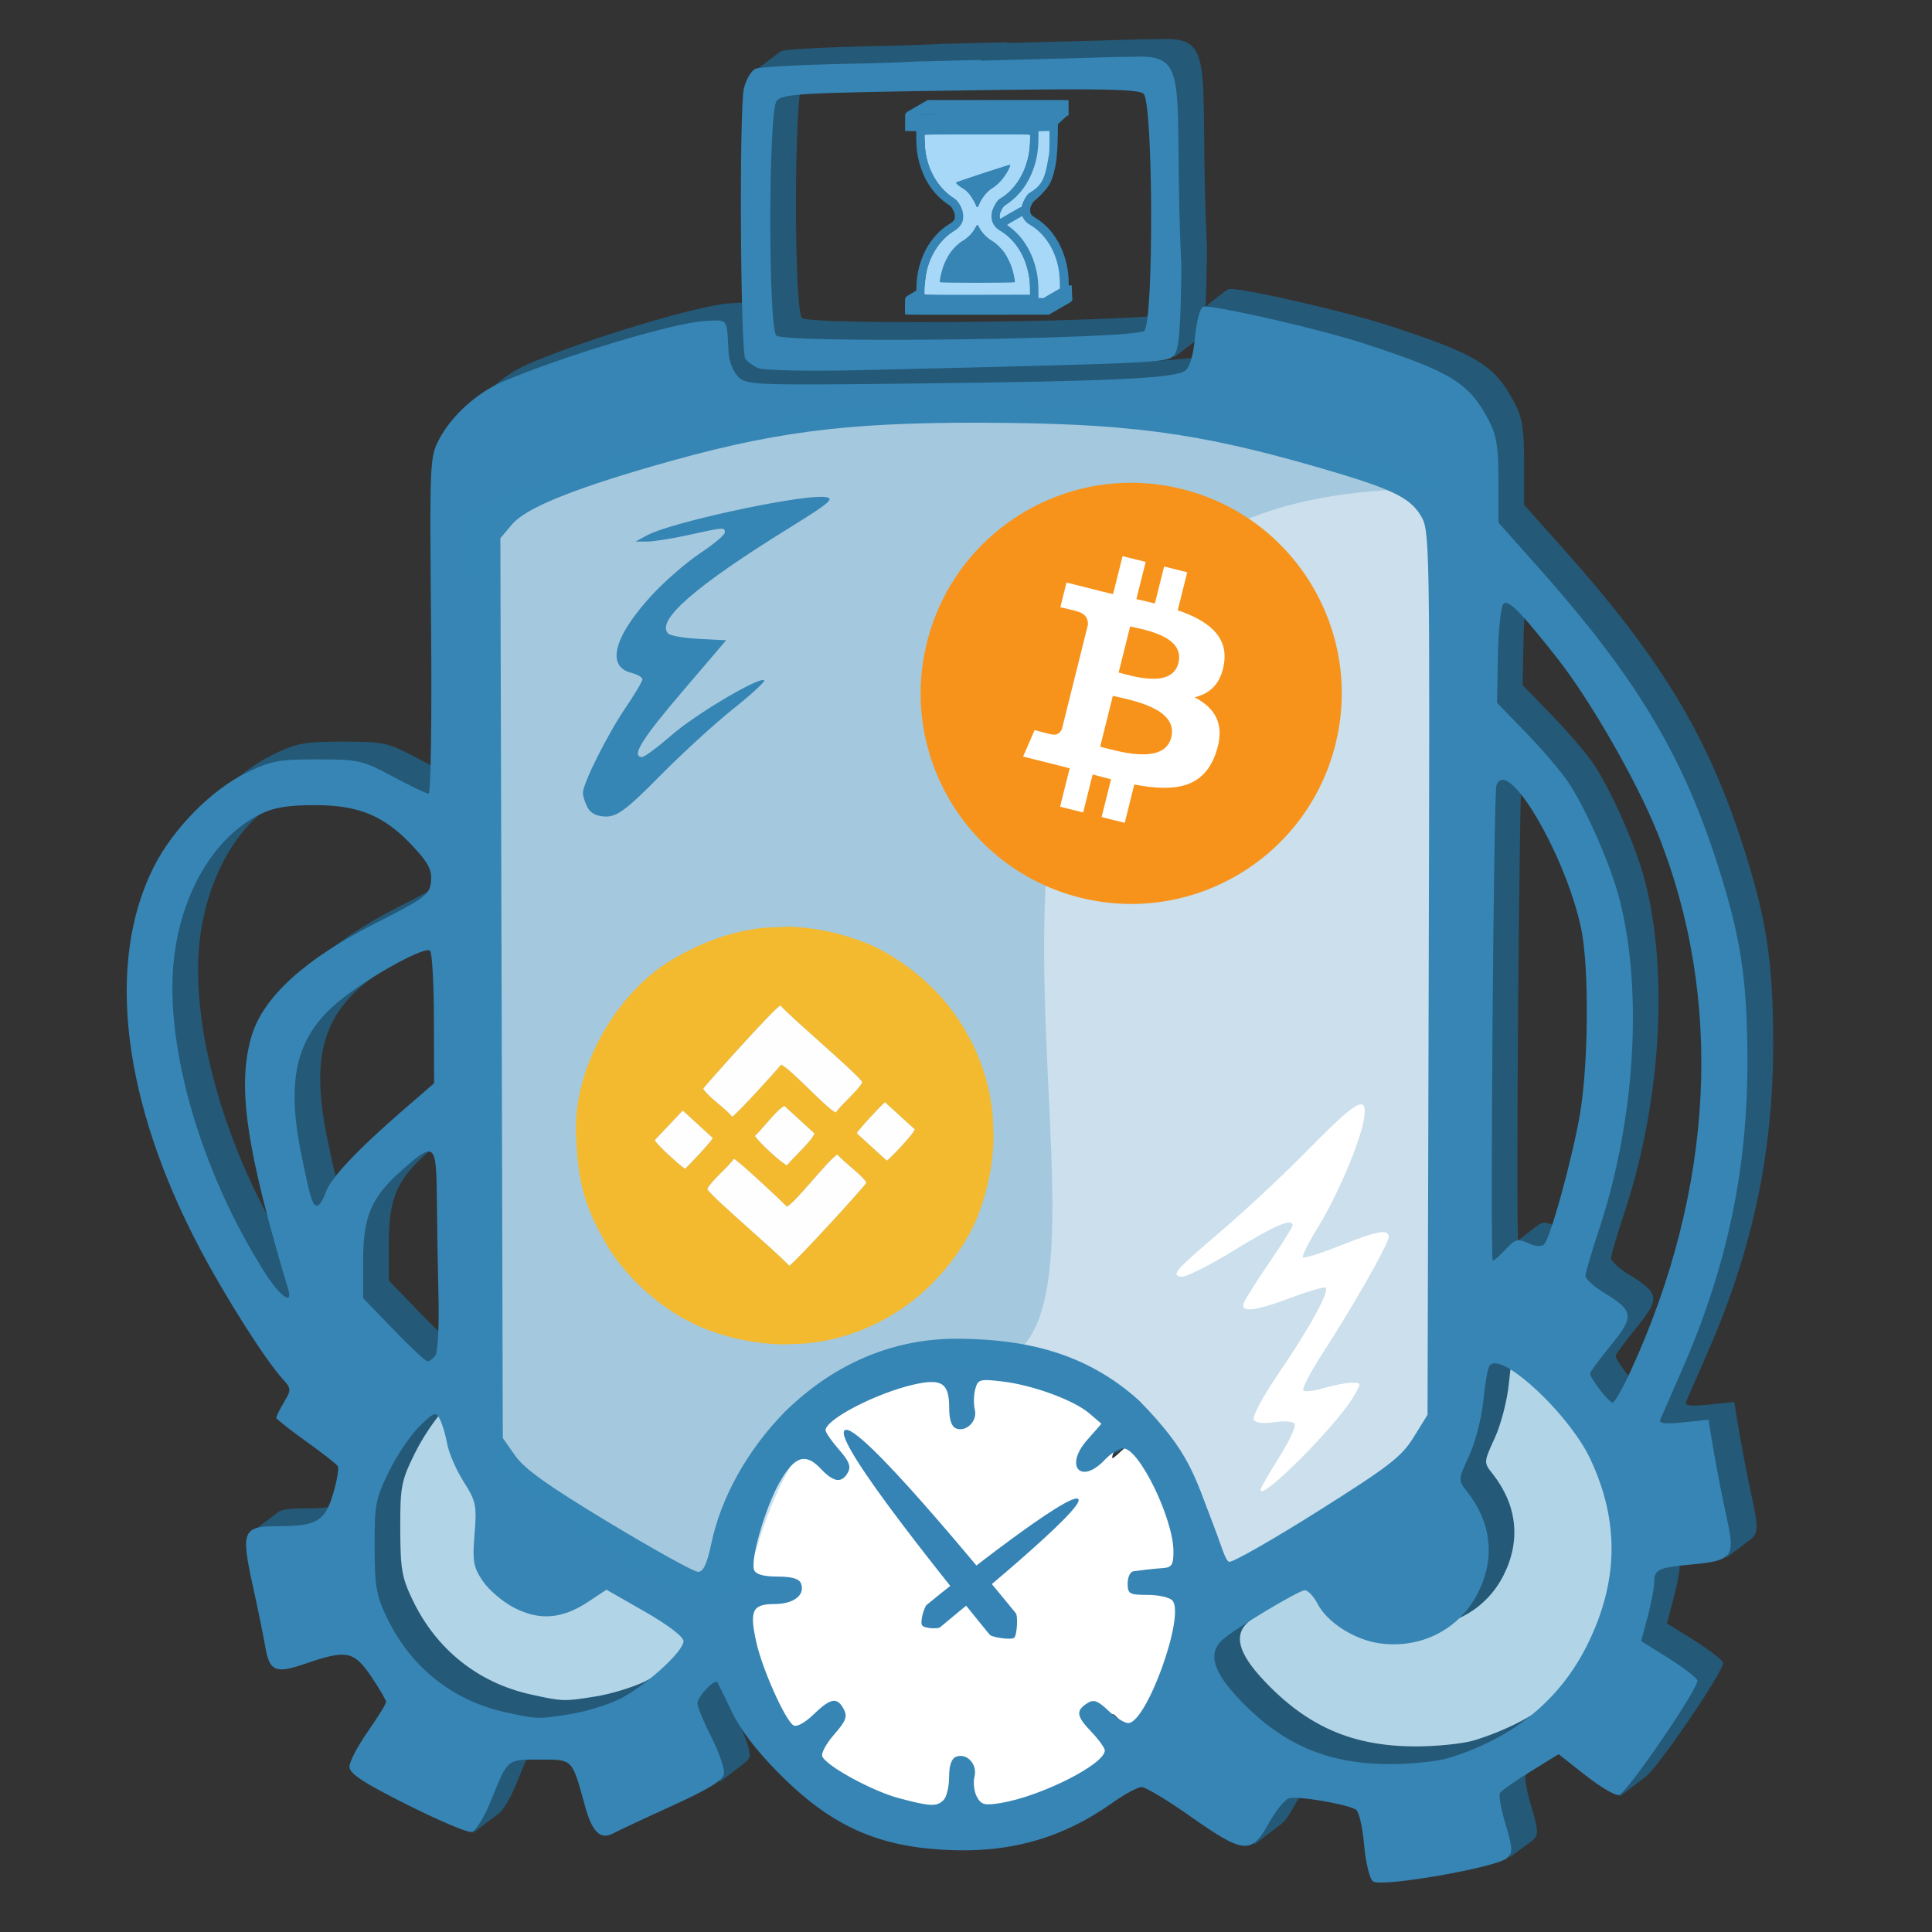 <?xml version="1.0" encoding="UTF-8" standalone="no"?>
<svg
   xmlns:dc="http://purl.org/dc/elements/1.1/"
   xmlns:cc="http://creativecommons.org/ns#"
   xmlns:rdf="http://www.w3.org/1999/02/22-rdf-syntax-ns#"
   xmlns:svg="http://www.w3.org/2000/svg"
   xmlns="http://www.w3.org/2000/svg"
   xmlns:sodipodi="http://sodipodi.sourceforge.net/DTD/sodipodi-0.dtd"
   xmlns:inkscape="http://www.inkscape.org/namespaces/inkscape"
   width="64mm"
   height="64mm"
   viewBox="0 0 64 64"
   version="1.1"
   id="svg923"
   sodipodi:docname="BNB-BTCB.svg"
   inkscape:version="1.0.1 (3bc2e813f5, 2020-09-07)"
   inkscape:export-filename="bnb_busd.png"
   inkscape:export-xdpi="136.95"
   inkscape:export-ydpi="136.95">
  <rect x="0" y="0" width="64" height="64" fill="#333333" stroke="none"/>
  <defs
     id="defs917" />
  <sodipodi:namedview
     id="base"
     pagecolor="#ffffff"
     bordercolor="#666666"
     borderopacity="1.0"
     inkscape:pageopacity="0.0"
     inkscape:pageshadow="2"
     inkscape:zoom="2.8"
     inkscape:cx="104.8781"
     inkscape:cy="143.41044"
     inkscape:document-units="mm"
     inkscape:current-layer="layer1"
     inkscape:document-rotation="0"
     showgrid="false"
     inkscape:window-width="1920"
     inkscape:window-height="1016"
     inkscape:window-x="0"
     inkscape:window-y="27"
     inkscape:window-maximized="1"
     borderlayer="true"
     inkscape:pagecheckerboard="true"
     inkscape:snap-global="false"
     showguides="true"
     inkscape:guide-bbox="true">
    <sodipodi:guide
       position="12.896,33.398"
       orientation="0,-1"
       id="guide984" />
    <sodipodi:guide
       position="17.974,19.5"
       orientation="0,-1"
       id="guide986" />
    <sodipodi:guide
       position="23.72,28.32"
       orientation="1,0"
       id="guide988" />
    <sodipodi:guide
       position="32.807,32.93"
       orientation="1,0"
       id="guide990" />
  </sodipodi:namedview>
  <g
     inkscape:label="Capa 1"
     inkscape:groupmode="layer"
     id="layer1">
    <path
       id="path7541-5"
       style="fill:#b1d4e6;fill-opacity:1;stroke:#b1d4e6;stroke-width:0.481;stroke-linecap:round;stroke-linejoin:round;stroke-miterlimit:4;stroke-dasharray:none;stroke-opacity:1"
       d="m 49.548,45.161 c -0.027,-0.001 -0.048,0.004 -0.061,0.018 -0.035,0.035 -0.154,0.599 -0.266,1.254 -0.111,0.655 -0.314,1.441 -0.449,1.748 -0.315,0.713 -0.312,0.762 0.089,1.394 0.825,1.301 0.71,2.739 -0.309,3.87 -1.284,1.425 -3.463,1.364 -4.752,-0.132 l -0.521,-0.605 -0.51,0.259 c -1.168,0.593 -2.293,1.4 -2.368,1.697 -0.269,1.073 2.236,3.157 4.258,3.543 1.143,0.218 2.771,0.117 3.785,-0.236 2.298,-0.799 3.965,-2.567 4.65,-4.932 0.664,-2.292 0.059,-4.557 -1.726,-6.469 -0.68,-0.728 -1.554,-1.395 -1.818,-1.408 z m -35.108,1.786 c -0.093,-0.008 -0.227,0.123 -0.542,0.473 -0.285,0.317 -0.695,0.93 -0.913,1.363 -0.394,0.785 -0.395,0.792 -0.395,2.4 0,1.603 0.002,1.617 0.394,2.415 0.701,1.427 2.049,2.532 3.653,2.994 0.775,0.223 2.432,0.138 3.313,-0.171 0.77,-0.27 2.039,-1.168 2.461,-1.741 l 0.276,-0.376 -0.274,-0.222 c -0.151,-0.122 -0.715,-0.482 -1.253,-0.8 l -0.979,-0.578 -0.345,0.206 c -1.173,0.701 -1.801,0.797 -2.657,0.408 -0.619,-0.281 -1.272,-0.944 -1.406,-1.428 -0.059,-0.213 -0.081,-0.746 -0.05,-1.185 0.054,-0.756 0.033,-0.846 -0.408,-1.722 -0.256,-0.508 -0.5,-1.112 -0.543,-1.341 -0.043,-0.229 -0.141,-0.503 -0.218,-0.608 -0.039,-0.053 -0.072,-0.085 -0.115,-0.088 z"
       sodipodi:nodetypes="scsssscccssssssssssssssccccccsssssss" />
    <path
       id="path7696-9"
       style="fill:#245978;fill-opacity:1;stroke:none;stroke-width:0.054px;stroke-linecap:butt;stroke-linejoin:miter;stroke-opacity:1"
       d="m 38.576,1.291 c -0.056,9.03e-4 -0.115,0.003 -0.176,0.006 -0.506,-0.005 -1.169,0.026 -2.035,0.048 l -3.012,0.079 -10e-4,-0.023 -2.18,0.053 c -0.553,0.029 -1.326,0.056 -2.171,0.073 -1.568,0.031 -2.97,0.104 -3.115,0.163 -0.012,0.005 -0.025,0.012 -0.037,0.02 l -6.16e-4,-3.284e-4 -0.009,0.007 c -0.007,0.005 -0.013,0.01 -0.02,0.015 L 25.021,2.337 c 0,0 0.329,0.092 0.337,0.099 0.003,0.002 0.057,-0.012 0.123,-0.031 -0.143,0.947 -0.102,8.629 0.057,8.886 0.061,0.099 0.259,0.243 0.438,0.318 0.179,0.075 1.656,0.105 3.282,0.067 6.121,-0.144 8.58,-0.205 9.624,-0.283 l 0.003,0.448 0.785,-0.594 c 0.011,-0.007 0.021,-0.015 0.03,-0.023 l 0.05,-0.038 -0.005,-0.009 c 0.086,-0.107 0.14,-0.328 0.176,-0.814 l 0.144,0.275 c 0,0 0.186,-0.031 0.372,-0.063 -1.27e-4,0.001 -2.05e-4,0.003 -4.1e-4,0.004 -0.056,0.614 -0.169,0.996 -0.333,1.115 -0.342,0.25 -2.387,0.347 -8.925,0.422 -5.345,0.062 -5.599,0.051 -5.876,-0.226 -0.159,-0.159 -0.301,-0.512 -0.316,-0.783 -0.063,-1.189 0.002,-1.103 -0.803,-1.06 -1.003,0.053 -4.742,1.178 -6.684,2.01 -0.84,0.36 -1.679,1.116 -2.087,1.879 -0.327,0.612 -0.332,0.701 -0.282,6.194 0.028,3.071 -0.008,5.573 -0.081,5.573 -0.072,0 -0.607,-0.256 -1.188,-0.567 -1.007,-0.54 -1.124,-0.567 -2.497,-0.568 -1.287,-0.002 -1.537,0.046 -2.35,0.442 -1.164,0.568 -2.436,1.861 -3.072,3.124 -1.6,3.175 -1.037,7.794 1.547,12.675 0.847,1.6 2.144,3.642 2.714,4.272 0.299,0.331 0.301,0.363 0.055,0.781 -0.142,0.24 -0.257,0.471 -0.257,0.514 0,0.042 0.44,0.391 0.978,0.775 0.538,0.384 1.015,0.758 1.059,0.829 0.044,0.072 -0.024,0.483 -0.152,0.914 -0.269,0.907 -0.549,1.074 -1.801,1.074 -0.518,0 -0.824,0.028 -0.972,0.204 l -0.827,0.615 c 0,0 0.444,0.216 0.778,0.36 0.037,0.214 0.088,0.462 0.153,0.759 0.178,0.81 0.365,1.727 0.417,2.036 0.142,0.844 0.333,0.925 1.353,0.574 1.345,-0.463 1.587,-0.414 2.16,0.432 0.271,0.4 0.493,0.779 0.493,0.843 2e-6,0.064 -0.273,0.506 -0.606,0.982 -0.334,0.476 -0.607,0.999 -0.607,1.162 0,0.229 0.439,0.518 1.902,1.254 0.658,0.331 1.284,0.616 1.691,0.775 l -0.429,0.378 0.073,0.379 0.856,-0.644 c 0.147,-0.099 0.393,-0.513 0.594,-1.011 0.568,-1.406 0.519,-1.365 1.621,-1.365 1.104,0 1.061,-0.044 1.496,1.538 0.243,0.885 0.516,1.138 0.963,0.892 0.143,-0.078 1.01,-0.485 1.927,-0.902 0.246,-0.112 0.455,-0.211 0.643,-0.303 l 0.076,0.105 0.724,-0.551 c 0.173,-0.122 0.258,-0.22 0.272,-0.305 0.026,-0.163 -0.162,-0.709 -0.417,-1.214 -0.255,-0.505 -0.464,-1.013 -0.464,-1.127 0,-0.21 0.567,-0.813 0.656,-0.697 0.026,0.034 0.242,0.472 0.479,0.973 0.285,0.6 0.824,1.303 1.582,2.064 1.675,1.682 3.168,2.377 5.396,2.512 2.188,0.132 3.953,-0.357 5.654,-1.567 0.392,-0.279 0.821,-0.507 0.952,-0.507 0.131,0 0.867,0.444 1.635,0.986 0.666,0.469 1.115,0.762 1.447,0.887 l -0.42,0.188 0.223,0.423 0.817,-0.621 4.11e-4,-0.001 c 0.172,-0.11 0.319,-0.327 0.496,-0.647 0.229,-0.417 0.534,-0.796 0.677,-0.843 0.274,-0.09 1.92,0.189 2.223,0.376 0.097,0.06 0.218,0.582 0.268,1.16 0.052,0.598 0.179,1.122 0.295,1.215 0.193,0.156 2.383,-0.179 3.624,-0.488 l 0.046,0.281 0.735,-0.538 c 0.018,-0.011 0.033,-0.022 0.043,-0.032 0.186,-0.181 0.179,-0.332 -0.056,-1.11 -0.15,-0.495 -0.234,-0.963 -0.185,-1.041 0.048,-0.078 0.505,-0.4 1.015,-0.714 l 0.926,-0.571 0.906,0.712 c 0.283,0.222 0.563,0.408 0.773,0.522 l -0.536,0.657 0.034,0.092 0.85,-0.646 -4.1e-4,-2.05e-4 c 0.369,-0.237 2.648,-3.579 2.57,-3.782 -0.039,-0.1 -0.473,-0.434 -0.965,-0.742 l -0.896,-0.56 0.214,-0.803 c 0.118,-0.442 0.215,-0.952 0.216,-1.135 0.002,-0.441 0.119,-0.496 1.284,-0.604 0.082,-0.008 0.16,-0.016 0.232,-0.024 l 0.032,0.388 0.763,-0.58 c 0.287,-0.174 0.272,-0.494 0.126,-1.166 -0.216,-0.996 -0.404,-1.975 -0.542,-2.82 l -0.095,-0.59 -0.836,0.087 c -0.613,0.063 -0.816,0.038 -0.76,-0.094 0.042,-0.099 0.357,-0.82 0.701,-1.603 1.5,-3.419 2.186,-6.645 2.185,-10.254 -0.002,-2.763 -0.226,-4.193 -1.053,-6.724 -1.158,-3.543 -2.701,-6.078 -5.861,-9.632 L 50.489,16.726 V 15.338 c 0,-1.118 -0.062,-1.506 -0.318,-1.993 C 49.508,12.089 48.942,11.742 46.015,10.788 44.605,10.328 41.382,9.586 40.784,9.572 v 1.031e-4 c -0.04,0 -0.068,0.002 -0.083,0.007 -0.002,6.998e-4 -0.004,0.003 -0.006,0.004 -6e-6,-2.17e-5 -4.1e-4,-0.002 -4.1e-4,-0.002 -0.075,0.02 -0.576,0.426 -0.761,0.577 0.025,-0.436 0.039,-1.043 0.05,-1.899 -0.278,-5.935 0.337,-6.996 -1.408,-6.968 z m -2.26,1.083 c 1.702,0 2.293,0.043 2.414,0.144 0.324,0.269 0.344,7.592 0.023,7.858 -0.331,0.274 -11.935,0.422 -12.187,0.155 -0.268,-0.284 -0.262,-7.395 0.007,-7.764 0.18,-0.246 0.684,-0.275 6.06,-0.355 1.159,-0.017 2.109,-0.029 2.883,-0.034 0.29,-0.002 0.556,-0.003 0.8,-0.003 z M 33.276,13.418 h 1.07e-4 c 4.865,0.007 7.221,0.316 11.223,1.474 2.431,0.703 3.038,0.987 3.409,1.593 0.305,0.498 0.308,0.653 0.269,15.149 l -0.039,14.646 -0.46,0.743 c -0.4,0.648 -0.809,0.964 -3.18,2.457 -1.496,0.943 -2.815,1.694 -2.932,1.671 -0.124,-0.025 -0.251,-0.516 -0.487,-1.127 -0.685,-1.774 -0.805,-2.482 -2.492,-4.209 -1.802,-1.634 -3.853,-2.032 -5.958,-2.054 -2.105,-0.022 -4.085,0.76 -5.778,2.417 -1.24,1.265 -2.113,2.825 -2.439,4.362 -0.146,0.692 -0.267,0.947 -0.445,0.943 -0.135,-0.002 -1.458,-0.736 -2.941,-1.63 -2.007,-1.21 -2.802,-1.777 -3.109,-2.214 l -0.413,-0.588 -0.04,-14.904 -0.041,-14.904 0.385,-0.457 c 0.443,-0.526 1.921,-1.138 4.67,-1.933 3.875,-1.12 6.292,-1.443 10.797,-1.436 z m -5.198,2.454 v 0.001 c -0.965,-0.027 -5.025,0.855 -5.788,1.271 l -0.387,0.21 h 0.379 c 0.209,0 0.822,-0.096 1.364,-0.216 1.194,-0.263 1.213,-0.264 1.213,-0.084 0,0.079 -0.373,0.391 -0.829,0.694 -0.456,0.303 -1.184,0.938 -1.616,1.411 -1.237,1.353 -1.489,2.335 -0.654,2.544 0.203,0.051 0.369,0.147 0.369,0.213 0,0.066 -0.248,0.485 -0.551,0.931 -0.605,0.89 -1.421,2.516 -1.421,2.83 0,0.11 0.071,0.332 0.157,0.493 0.102,0.19 0.317,0.293 0.612,0.293 0.372,0 0.698,-0.246 1.777,-1.341 0.727,-0.737 1.818,-1.736 2.425,-2.22 0.607,-0.483 1.072,-0.911 1.033,-0.95 -0.142,-0.142 -2.268,1.117 -3.073,1.819 -0.454,0.396 -0.891,0.72 -0.969,0.72 -0.379,0 -0.02,-0.587 1.32,-2.155 l 1.462,-1.712 -0.894,-0.046 c -0.491,-0.025 -0.951,-0.104 -1.022,-0.174 -0.427,-0.424 0.875,-1.563 3.996,-3.495 1.387,-0.859 1.539,-0.991 1.178,-1.033 -0.024,-0.003 -0.052,-0.005 -0.083,-0.006 z m 22.647,3.513 v 1.08e-4 c 0.2,-0.003 0.651,0.489 1.721,1.848 1.079,1.371 2.615,4.048 3.302,5.754 2.216,5.503 1.903,11.791 -0.891,17.865 -0.259,0.563 -0.524,1.024 -0.59,1.024 -0.12,0 -0.746,-0.81 -0.746,-0.965 0,-0.046 0.308,-0.463 0.686,-0.926 0.789,-0.969 0.767,-1.143 -0.219,-1.745 -0.34,-0.207 -0.618,-0.46 -0.618,-0.561 0,-0.101 0.2,-0.784 0.444,-1.518 1.2,-3.609 1.467,-7.912 0.682,-10.965 -0.287,-1.117 -1.095,-2.964 -1.692,-3.867 -0.22,-0.334 -0.843,-1.063 -1.383,-1.621 l -0.981,-1.014 0.03,-1.563 c 0.017,-0.86 0.099,-1.632 0.182,-1.715 0.019,-0.019 0.044,-0.03 0.072,-0.031 z m -0.112,5.861 c 0.604,-0.03 2.162,2.773 2.615,4.935 0.271,1.292 0.242,4.579 -0.054,6.217 -0.279,1.546 -0.967,4.024 -1.175,4.235 -0.084,0.085 -0.29,0.071 -0.528,-0.038 -0.253,-0.115 -0.368,-0.132 -0.535,6.15e-4 l -8.21e-4,-0.002 -0.647,0.498 c -0.07,-1.159 0.042,-15.371 0.13,-15.65 0.041,-0.13 0.108,-0.192 0.195,-0.196 z m -39.315,0.84 c 1.465,0 2.308,0.362 3.264,1.398 0.485,0.526 0.601,0.759 0.564,1.132 -0.044,0.436 -0.18,0.537 -1.867,1.395 -2.316,1.177 -3.695,2.437 -4.077,3.725 -0.486,1.637 -0.185,3.718 1.213,8.387 0.162,0.539 -0.264,0.242 -0.757,-0.53 -2.2,-3.443 -3.419,-7.793 -2.992,-10.673 0.313,-2.111 1.375,-3.814 2.828,-4.534 0.448,-0.222 0.913,-0.299 1.825,-0.299 z m 3.752,4.806 c 0.022,0.002 0.038,0.008 0.048,0.018 0.065,0.065 0.121,1.078 0.125,2.253 l 0.006,2.136 -0.986,0.853 c -1.556,1.347 -2.437,2.282 -2.605,2.761 -0.085,0.244 -0.212,0.442 -0.281,0.442 -0.155,0 -0.222,-0.216 -0.52,-1.668 -0.531,-2.587 -0.163,-4.006 1.346,-5.19 0.97,-0.761 2.542,-1.632 2.866,-1.606 z m -8.2e-4,6.669 c 0.011,1.02e-4 0.021,0 0.031,0.003 0.207,0.042 0.23,0.505 0.239,1.526 0.007,0.855 0.032,2.339 0.055,3.298 0.023,0.983 -0.023,1.827 -0.107,1.934 -0.082,0.104 -0.199,0.19 -0.258,0.19 -0.059,0 -0.562,-0.471 -1.118,-1.047 l -1.011,-1.047 v -1.234 c 0,-1.49 0.268,-2.111 1.304,-3.023 0.435,-0.383 0.701,-0.602 0.866,-0.6 z m 35.313,7.013 c 0.011,-6e-5 0.023,-3.7e-5 0.035,0.002 0.677,0.059 2.516,1.85 3.137,3.177 0.963,2.058 0.932,4.051 -0.097,6.133 -0.911,1.843 -2.449,3.102 -4.603,3.765 -0.368,0.113 -1.255,0.204 -1.972,0.201 -2.06,-0.008 -3.552,-0.657 -4.982,-2.17 -0.861,-0.91 -1.025,-1.517 -0.528,-1.954 0.438,-0.385 2.517,-1.634 2.721,-1.634 0.104,0 0.296,0.205 0.426,0.456 0.317,0.614 1.225,1.189 2.057,1.303 1.37,0.188 2.649,-0.47 3.253,-1.674 0.577,-1.149 0.449,-2.323 -0.367,-3.36 -0.295,-0.375 -0.295,-0.378 0.076,-1.189 0.205,-0.448 0.414,-1.257 0.465,-1.8 0.051,-0.543 0.142,-1.068 0.203,-1.166 0.037,-0.06 0.098,-0.088 0.177,-0.089 z m -16.871,0.556 v 1.09e-4 c 0.034,0 0.072,-8.2e-5 0.114,0.002 0.113,0.006 0.259,0.022 0.448,0.045 1.011,0.119 2.375,0.62 2.89,1.064 l 0.392,0.337 -0.477,0.543 c -0.762,0.868 -0.201,1.49 0.588,0.651 0.196,-0.209 0.472,-0.379 0.613,-0.379 0.527,0 1.662,2.334 1.662,3.417 0,0.437 -0.058,0.529 -0.342,0.548 -0.188,0.012 -0.443,0.038 -0.568,0.054 -0.125,0.017 -0.313,0.04 -0.417,0.053 -0.104,0.012 -0.19,0.193 -0.19,0.402 0,0.347 0.057,0.38 0.664,0.38 0.365,0 0.735,0.085 0.822,0.19 0.421,0.508 -0.862,4.056 -1.467,4.056 -0.126,0 -0.423,-0.186 -0.66,-0.413 -0.337,-0.323 -0.486,-0.378 -0.682,-0.255 -0.402,0.253 -0.381,0.433 0.106,0.943 0.252,0.264 0.459,0.549 0.459,0.632 0,0.454 -2.1,1.516 -3.439,1.739 -0.544,0.091 -0.656,0.062 -0.8,-0.206 -0.092,-0.171 -0.127,-0.471 -0.078,-0.666 0.103,-0.411 -0.254,-0.795 -0.611,-0.658 -0.15,0.057 -0.23,0.29 -0.23,0.668 0,0.32 -0.081,0.663 -0.181,0.764 -0.227,0.227 -0.441,0.218 -1.486,-0.061 -0.886,-0.237 -2.41,-1.07 -2.535,-1.386 -0.041,-0.104 0.138,-0.432 0.398,-0.728 0.387,-0.44 0.443,-0.593 0.314,-0.835 -0.219,-0.41 -0.434,-0.372 -1,0.176 -0.285,0.277 -0.561,0.426 -0.666,0.361 -0.275,-0.17 -1.029,-1.856 -1.228,-2.745 -0.237,-1.057 -0.135,-1.273 0.6,-1.273 0.636,0 1.025,-0.301 0.879,-0.68 -0.061,-0.158 -0.302,-0.23 -0.779,-0.23 -0.459,0 -0.72,-0.073 -0.775,-0.216 -0.131,-0.34 0.366,-2.058 0.836,-2.893 0.498,-0.883 0.863,-1.006 1.374,-0.462 0.423,0.45 0.692,0.488 0.895,0.125 0.112,-0.199 0.042,-0.379 -0.296,-0.764 -0.243,-0.277 -0.442,-0.564 -0.442,-0.639 0,-0.362 1.701,-1.24 2.939,-1.517 0.915,-0.205 1.156,-0.043 1.156,0.777 0,0.389 0.078,0.622 0.229,0.68 0.338,0.13 0.714,-0.248 0.62,-0.622 -0.044,-0.176 -0.038,-0.479 0.013,-0.674 0.057,-0.218 0.101,-0.3 0.338,-0.306 z m -18.229,1.131 c 0.006,2e-5 0.012,6.9e-5 0.017,0.002 0.054,0.01 0.093,0.068 0.143,0.166 0.08,0.155 0.19,0.526 0.243,0.824 0.054,0.298 0.298,0.857 0.542,1.243 0.411,0.648 0.439,0.781 0.362,1.734 -0.073,0.911 -0.041,1.092 0.275,1.561 0.197,0.292 0.665,0.689 1.039,0.882 0.841,0.433 1.588,0.372 2.448,-0.197 l 0.608,-0.402 1.276,0.73 c 0.77,0.441 1.276,0.828 1.276,0.976 4.11e-4,0.347 -1.309,1.526 -2.143,1.928 -0.387,0.187 -1.104,0.405 -1.593,0.485 -1.064,0.174 -1.116,0.173 -2.178,-0.063 -1.731,-0.385 -3.109,-1.48 -3.892,-3.093 -0.373,-0.768 -0.422,-1.039 -0.426,-2.385 -0.004,-1.407 0.031,-1.592 0.479,-2.503 0.266,-0.541 0.721,-1.212 1.01,-1.492 0.285,-0.276 0.42,-0.395 0.51,-0.395 z m 11.668,2.979 c -0.014,1.64e-4 -0.026,0.002 -0.037,0.005 -0.055,0.015 -0.055,0.067 -0.029,0.146 0.053,0.158 2.879,1.831 5.106,3.023 0.45,0.241 0.912,0.438 1.027,0.438 0.19,0 2.771,-2.251 3.436,-2.997 0.587,-0.658 -0.082,-0.439 -1.81,0.594 -0.991,0.593 -1.973,1.079 -2.182,1.083 -0.209,0.003 -1.49,-0.517 -2.847,-1.157 -1.767,-0.832 -2.451,-1.137 -2.664,-1.135 z" />
    <path
       style="fill:#cbdfec;fill-opacity:1;stroke:none;stroke-width:0.057px;stroke-linecap:butt;stroke-linejoin:miter;stroke-opacity:1"
       d="m 15.696,16.929 c 0,0 8.201,-3.649 16.506,-3.548 8.306,0.101 16.215,2.853 16.215,2.853 0,0 0.712,29.99 0.422,30.739 -0.291,0.748 -5.869,5.177 -6.714,5.397 -0.845,0.22 -1.453,-0.138 -1.842,-0.842 -0.39,-0.704 -0.866,-6.081 -7.671,-6.339 -6.805,-0.258 -7.367,6.424 -7.895,6.994 -0.528,0.57 -1.021,0.968 -2.47,0.338 C 20.8,51.891 16.504,48.898 16.347,47.984 16.19,47.069 15.696,16.929 15.696,16.929 Z"
       id="path7548-3-6"
       sodipodi:nodetypes="cscsssssssc" />
    <path
       style="fill:#ffffff;fill-opacity:1;stroke:none;stroke-width:1.07;stroke-linecap:round;stroke-linejoin:round;stroke-miterlimit:4;stroke-dasharray:none;stroke-opacity:1"
       d="m 30.291,60.28 c -0.934,-0.23 -2.977,-1.339 -2.977,-1.617 0,-0.071 -0.432,-1.023 -0.192,-1.36 0.332,-0.467 0.653,-0.202 0.576,-0.412 -0.151,-0.41 -0.109,0.034 -0.646,0.452 -0.26,0.202 -0.627,0.11 -0.707,0.157 -0.337,0.195 -1.442,-2.379 -1.477,-3.44 -0.023,-0.68 -0.031,-0.976 0.269,-1.008 0.713,-0.075 1.277,-0.04 1.357,-0.289 0.122,-0.383 -0.358,-0.374 -0.923,-0.374 -0.624,0 -0.79,-0.439 -0.79,-0.76 0,-0.136 0.171,-0.781 0.38,-1.433 0.394,-1.229 0.997,-2.238 1.339,-2.238 0.425,-0.296 1.301,0.733 1.425,0.704 -1.381,-1.273 -1.105,-1.412 -0.231,-2.122 3.419,-1.348 5.77,-2.614 9.108,-0.35 l 0.534,0.387 -0.139,0.535 c -0.363,1.397 -0.706,1.522 0.359,0.587 0.546,-0.48 0.775,-0.195 1.371,0.682 0.493,0.726 0.922,1.841 1.017,2.645 0.08,0.679 0.194,0.976 -0.801,1.119 -0.6,0.086 -0.746,-0.183 -0.746,0.249 0,0.399 0.093,0.257 0.436,0.287 0.209,0.018 0.516,0.253 0.752,0.292 l 0.428,0.07 -0.064,0.783 c -0.079,0.956 -0.755,2.756 -1.239,3.298 l -0.354,0.396 -0.758,-0.246 c -0.656,-0.213 -0.634,-0.675 -0.886,-0.423 -0.243,0.243 0.061,0.283 0.533,0.859 0.244,0.298 0.202,0.785 0.202,0.858 0,0.408 -2.634,1.654 -3.737,1.768 -1.88,0.049 -1.618,-0.18 -2.115,-0.116 -0.15,0.15 -0.814,0.181 -1.305,0.06 z"
       id="path7545-3"
       sodipodi:nodetypes="sssssssssssscccccsssssssscsscssssccss" />
    <path
       id="path7443-7"
       style="fill:#3685b5;fill-opacity:1;stroke-width:0.152"
       d="m 37.55,1.882 c -0.506,-0.005 -1.169,0.026 -2.035,0.048 l -3.012,0.079 -0.001,-0.023 -2.18,0.053 c -0.553,0.029 -1.326,0.056 -2.171,0.073 -1.568,0.031 -2.97,0.105 -3.115,0.163 -0.145,0.058 -0.323,0.355 -0.395,0.659 -0.154,0.652 -0.115,8.681 0.047,8.944 0.061,0.099 0.259,0.243 0.438,0.319 0.179,0.074 1.656,0.105 3.282,0.067 9.893,-0.233 10.232,-0.248 10.464,-0.471 0.183,-0.176 0.235,-0.755 0.263,-2.947 C 38.847,2.718 39.512,1.785 37.55,1.882 Z m -2.084,1.077 c 1.702,0 2.293,0.043 2.414,0.144 0.324,0.269 0.344,7.592 0.023,7.858 -0.331,0.274 -11.935,0.422 -12.187,0.155 -0.268,-0.284 -0.262,-7.395 0.007,-7.764 0.18,-0.246 0.684,-0.275 6.06,-0.355 1.159,-0.017 2.109,-0.029 2.883,-0.034 0.29,-0.002 0.556,-0.003 0.8,-0.003 z m 4.468,7.199 c -0.04,0 -0.068,0.002 -0.083,0.007 -0.099,0.038 -0.218,0.489 -0.265,1.002 -0.056,0.614 -0.169,0.996 -0.333,1.115 -0.342,0.25 -2.387,0.347 -8.925,0.422 -5.345,0.062 -5.599,0.051 -5.876,-0.226 -0.159,-0.159 -0.301,-0.512 -0.316,-0.783 -0.063,-1.189 0.002,-1.103 -0.803,-1.06 -1.003,0.053 -4.742,1.178 -6.684,2.01 -0.84,0.36 -1.679,1.116 -2.087,1.879 -0.327,0.612 -0.332,0.701 -0.282,6.194 0.028,3.071 -0.008,5.573 -0.081,5.573 -0.072,0 -0.607,-0.256 -1.188,-0.567 -1.007,-0.54 -1.124,-0.567 -2.497,-0.568 -1.287,-0.002 -1.537,0.046 -2.35,0.442 -1.164,0.568 -2.436,1.861 -3.072,3.124 -1.6,3.175 -1.037,7.794 1.547,12.675 0.847,1.6 2.144,3.642 2.714,4.272 0.299,0.331 0.302,0.363 0.055,0.781 -0.142,0.24 -0.257,0.471 -0.257,0.514 0,0.042 0.44,0.391 0.978,0.775 0.538,0.384 1.014,0.757 1.059,0.829 0.044,0.072 -0.024,0.483 -0.152,0.914 -0.269,0.907 -0.549,1.074 -1.801,1.074 -1.196,0 -1.261,0.146 -0.868,1.939 0.178,0.81 0.365,1.727 0.417,2.036 0.142,0.844 0.333,0.925 1.353,0.574 1.345,-0.463 1.587,-0.414 2.16,0.432 0.271,0.4 0.492,0.779 0.492,0.843 4e-6,0.064 -0.273,0.506 -0.606,0.982 -0.334,0.476 -0.607,0.999 -0.607,1.162 0,0.229 0.439,0.518 1.902,1.254 1.046,0.526 2.011,0.935 2.144,0.909 0.136,-0.027 0.416,-0.479 0.64,-1.033 0.568,-1.406 0.519,-1.365 1.621,-1.365 1.104,0 1.061,-0.044 1.496,1.538 0.243,0.885 0.516,1.138 0.963,0.892 0.143,-0.078 1.01,-0.485 1.927,-0.902 1.204,-0.548 1.681,-0.841 1.715,-1.054 0.026,-0.163 -0.162,-0.709 -0.417,-1.214 -0.255,-0.505 -0.464,-1.013 -0.464,-1.127 0,-0.21 0.568,-0.813 0.656,-0.697 0.026,0.034 0.242,0.472 0.479,0.973 0.285,0.6 0.824,1.303 1.582,2.064 1.675,1.682 3.168,2.377 5.396,2.512 2.188,0.132 3.953,-0.357 5.654,-1.567 0.392,-0.279 0.821,-0.507 0.951,-0.507 0.131,0 0.867,0.444 1.636,0.986 1.738,1.225 2.001,1.249 2.563,0.229 0.229,-0.417 0.534,-0.796 0.677,-0.843 0.274,-0.09 1.921,0.189 2.223,0.376 0.097,0.06 0.218,0.582 0.268,1.16 0.052,0.598 0.179,1.122 0.295,1.215 0.26,0.209 4.129,-0.466 4.448,-0.777 0.186,-0.181 0.179,-0.332 -0.056,-1.11 -0.15,-0.495 -0.234,-0.963 -0.185,-1.041 0.048,-0.078 0.505,-0.4 1.015,-0.714 l 0.926,-0.571 0.906,0.712 c 0.498,0.391 0.993,0.678 1.1,0.637 0.298,-0.115 2.67,-3.588 2.591,-3.794 -0.039,-0.1 -0.473,-0.434 -0.965,-0.742 l -0.896,-0.56 0.214,-0.803 c 0.118,-0.442 0.215,-0.952 0.216,-1.135 0.002,-0.441 0.119,-0.496 1.284,-0.604 1.277,-0.119 1.396,-0.262 1.153,-1.381 -0.216,-0.996 -0.404,-1.975 -0.542,-2.82 l -0.095,-0.59 -0.836,0.087 c -0.613,0.063 -0.816,0.038 -0.76,-0.094 0.042,-0.099 0.357,-0.82 0.701,-1.603 1.5,-3.419 2.186,-6.645 2.184,-10.254 -0.002,-2.763 -0.226,-4.193 -1.053,-6.724 -1.158,-3.543 -2.701,-6.078 -5.861,-9.632 L 49.639,17.312 V 15.923 c 0,-1.118 -0.062,-1.506 -0.318,-1.993 -0.662,-1.256 -1.229,-1.603 -4.155,-2.557 -1.41,-0.46 -4.633,-1.201 -5.231,-1.215 z m -7.507,3.846 h 1.09e-4 c 4.865,0.007 7.221,0.317 11.223,1.474 2.431,0.703 3.037,0.987 3.409,1.593 0.305,0.498 0.308,0.653 0.269,15.149 l -0.039,14.646 -0.46,0.743 c -0.4,0.648 -0.809,0.964 -3.179,2.457 -1.496,0.943 -2.815,1.694 -2.932,1.671 -0.124,-0.025 -0.251,-0.516 -0.487,-1.127 -0.685,-1.774 -0.805,-2.482 -2.492,-4.209 -1.802,-1.634 -3.853,-2.032 -5.958,-2.054 -2.105,-0.022 -4.085,0.761 -5.778,2.417 -1.24,1.265 -2.113,2.825 -2.439,4.362 -0.146,0.692 -0.267,0.947 -0.445,0.943 -0.135,-0.002 -1.458,-0.736 -2.941,-1.63 -2.007,-1.21 -2.802,-1.776 -3.109,-2.214 l -0.413,-0.588 -0.04,-14.904 -0.041,-14.904 0.385,-0.457 c 0.443,-0.526 1.921,-1.138 4.67,-1.933 3.875,-1.12 6.292,-1.443 10.797,-1.436 z m -5.198,2.455 c -0.965,-0.027 -5.025,0.855 -5.788,1.271 l -0.387,0.21 h 0.38 c 0.209,0 0.822,-0.096 1.364,-0.216 1.194,-0.263 1.213,-0.264 1.213,-0.084 0,0.079 -0.373,0.391 -0.829,0.694 -0.456,0.303 -1.184,0.938 -1.616,1.411 -1.237,1.353 -1.489,2.335 -0.653,2.544 0.203,0.051 0.369,0.147 0.369,0.213 0,0.066 -0.248,0.485 -0.551,0.931 -0.605,0.89 -1.421,2.516 -1.421,2.83 0,0.11 0.071,0.332 0.157,0.493 0.102,0.19 0.317,0.293 0.612,0.293 0.372,0 0.698,-0.246 1.777,-1.341 0.727,-0.737 1.818,-1.736 2.425,-2.22 0.607,-0.483 1.072,-0.911 1.033,-0.95 -0.142,-0.142 -2.268,1.117 -3.073,1.819 -0.454,0.396 -0.891,0.72 -0.969,0.72 -0.379,0 -0.02,-0.586 1.32,-2.155 l 1.462,-1.712 -0.894,-0.046 c -0.491,-0.025 -0.951,-0.104 -1.022,-0.174 -0.427,-0.424 0.875,-1.563 3.996,-3.495 1.387,-0.859 1.539,-0.991 1.178,-1.033 -0.024,-0.003 -0.052,-0.005 -0.083,-0.005 z m 22.647,3.512 v 1.02e-4 c 0.2,-0.003 0.651,0.489 1.721,1.848 1.079,1.371 2.615,4.048 3.302,5.754 2.216,5.503 1.903,11.791 -0.891,17.865 -0.259,0.563 -0.524,1.024 -0.59,1.024 -0.12,0 -0.746,-0.81 -0.746,-0.965 0,-0.046 0.308,-0.463 0.686,-0.926 0.789,-0.969 0.767,-1.143 -0.219,-1.745 -0.34,-0.207 -0.618,-0.46 -0.618,-0.561 0,-0.101 0.2,-0.783 0.444,-1.518 1.2,-3.609 1.467,-7.912 0.682,-10.965 -0.287,-1.117 -1.095,-2.964 -1.692,-3.867 -0.22,-0.334 -0.843,-1.063 -1.383,-1.621 l -0.981,-1.014 0.03,-1.563 c 0.017,-0.86 0.099,-1.632 0.182,-1.715 0.019,-0.019 0.044,-0.03 0.072,-0.031 z m -0.112,5.861 c 0.604,-0.03 2.162,2.773 2.615,4.935 0.271,1.292 0.242,4.579 -0.054,6.217 -0.279,1.546 -0.967,4.024 -1.175,4.235 -0.084,0.085 -0.29,0.071 -0.528,-0.038 -0.344,-0.157 -0.433,-0.132 -0.742,0.202 -0.193,0.208 -0.387,0.379 -0.43,0.379 -0.09,0 0.028,-15.443 0.12,-15.733 0.041,-0.13 0.108,-0.192 0.194,-0.196 z m -39.315,0.84 c 1.465,0 2.308,0.362 3.264,1.399 0.485,0.526 0.601,0.759 0.564,1.132 -0.044,0.436 -0.18,0.537 -1.867,1.395 -2.316,1.177 -3.695,2.437 -4.077,3.725 -0.486,1.637 -0.185,3.718 1.213,8.387 0.162,0.539 -0.264,0.242 -0.757,-0.53 C 6.588,38.734 5.368,34.385 5.795,31.505 6.108,29.393 7.171,27.69 8.623,26.97 9.071,26.748 9.536,26.671 10.448,26.671 Z m 3.752,4.806 c 0.022,0.002 0.038,0.008 0.048,0.018 0.065,0.065 0.121,1.078 0.125,2.253 l 0.006,2.136 -0.986,0.853 c -1.556,1.347 -2.437,2.282 -2.605,2.761 -0.085,0.244 -0.212,0.442 -0.281,0.442 -0.155,0 -0.222,-0.216 -0.52,-1.668 -0.531,-2.587 -0.163,-4.006 1.346,-5.19 0.97,-0.761 2.542,-1.632 2.866,-1.606 z m -8.21e-4,6.669 c 0.011,1.23e-4 0.021,0 0.031,0.003 0.207,0.042 0.23,0.505 0.239,1.526 0.007,0.855 0.032,2.339 0.055,3.298 0.023,0.983 -0.023,1.827 -0.107,1.934 -0.082,0.104 -0.199,0.19 -0.258,0.19 -0.059,0 -0.562,-0.471 -1.118,-1.047 L 12.03,43.003 v -1.234 c 0,-1.49 0.268,-2.111 1.304,-3.023 0.435,-0.383 0.701,-0.602 0.865,-0.6 z m 35.313,7.013 c 0.011,-6.1e-5 0.023,0 0.035,0.002 0.677,0.059 2.516,1.85 3.137,3.177 0.963,2.058 0.932,4.051 -0.097,6.133 -0.911,1.843 -2.449,3.102 -4.603,3.765 -0.368,0.113 -1.255,0.204 -1.971,0.201 -2.06,-0.008 -3.552,-0.657 -4.982,-2.17 -0.861,-0.91 -1.025,-1.517 -0.528,-1.954 0.438,-0.385 2.517,-1.634 2.721,-1.634 0.104,0 0.296,0.205 0.426,0.455 0.317,0.614 1.225,1.189 2.057,1.303 1.37,0.188 2.649,-0.47 3.253,-1.674 0.577,-1.149 0.449,-2.323 -0.367,-3.36 -0.295,-0.375 -0.295,-0.378 0.076,-1.189 0.205,-0.448 0.414,-1.257 0.465,-1.8 0.051,-0.543 0.142,-1.068 0.203,-1.166 0.037,-0.06 0.098,-0.088 0.177,-0.088 z m -16.871,0.557 c 0.034,0 0.072,-6.2e-5 0.114,0.002 0.113,0.006 0.259,0.022 0.448,0.044 1.011,0.119 2.375,0.62 2.89,1.064 l 0.392,0.337 -0.477,0.543 c -0.762,0.868 -0.201,1.49 0.588,0.651 0.196,-0.209 0.472,-0.379 0.613,-0.379 0.527,0 1.662,2.334 1.662,3.417 0,0.437 -0.058,0.529 -0.342,0.548 -0.188,0.012 -0.443,0.038 -0.568,0.054 -0.125,0.017 -0.313,0.04 -0.417,0.053 -0.104,0.012 -0.19,0.193 -0.19,0.402 0,0.347 0.057,0.38 0.664,0.38 0.365,0 0.735,0.085 0.822,0.19 0.421,0.508 -0.862,4.056 -1.467,4.056 -0.126,0 -0.423,-0.186 -0.66,-0.413 -0.337,-0.323 -0.486,-0.378 -0.682,-0.255 -0.402,0.253 -0.381,0.433 0.107,0.943 0.252,0.264 0.459,0.549 0.459,0.632 0,0.454 -2.1,1.516 -3.439,1.739 -0.544,0.091 -0.656,0.062 -0.8,-0.206 -0.092,-0.171 -0.127,-0.471 -0.078,-0.666 0.103,-0.411 -0.254,-0.795 -0.611,-0.658 -0.15,0.057 -0.23,0.29 -0.23,0.668 0,0.32 -0.081,0.664 -0.181,0.764 -0.227,0.227 -0.442,0.218 -1.486,-0.061 -0.886,-0.237 -2.41,-1.071 -2.535,-1.386 -0.041,-0.104 0.138,-0.432 0.398,-0.728 0.387,-0.44 0.443,-0.593 0.314,-0.835 -0.219,-0.41 -0.434,-0.372 -1,0.176 -0.285,0.277 -0.561,0.426 -0.666,0.361 -0.275,-0.17 -1.029,-1.856 -1.228,-2.745 -0.237,-1.057 -0.135,-1.273 0.6,-1.273 0.636,0 1.025,-0.301 0.879,-0.68 -0.061,-0.158 -0.302,-0.23 -0.779,-0.23 -0.459,0 -0.72,-0.073 -0.775,-0.216 -0.131,-0.34 0.366,-2.058 0.836,-2.892 0.498,-0.883 0.863,-1.006 1.374,-0.462 0.423,0.45 0.692,0.488 0.895,0.125 0.112,-0.199 0.042,-0.379 -0.296,-0.764 -0.243,-0.277 -0.442,-0.564 -0.442,-0.639 0,-0.362 1.701,-1.24 2.939,-1.517 0.915,-0.205 1.156,-0.043 1.156,0.778 0,0.389 0.078,0.622 0.229,0.68 0.338,0.13 0.714,-0.248 0.62,-0.622 -0.044,-0.176 -0.038,-0.479 0.013,-0.674 0.057,-0.218 0.101,-0.3 0.338,-0.306 z m -18.229,1.131 c 0.006,2.1e-5 0.012,0 0.017,0.002 0.054,0.01 0.093,0.068 0.143,0.166 0.08,0.155 0.19,0.526 0.243,0.824 0.054,0.298 0.298,0.857 0.542,1.243 0.411,0.648 0.439,0.781 0.362,1.734 -0.073,0.911 -0.041,1.092 0.275,1.561 0.197,0.292 0.665,0.689 1.039,0.882 0.841,0.433 1.588,0.372 2.448,-0.197 l 0.608,-0.402 1.276,0.73 c 0.77,0.441 1.276,0.828 1.276,0.976 4.11e-4,0.347 -1.309,1.526 -2.143,1.928 -0.387,0.187 -1.104,0.405 -1.593,0.485 -1.064,0.174 -1.116,0.173 -2.178,-0.063 -1.731,-0.385 -3.109,-1.48 -3.892,-3.093 -0.373,-0.768 -0.422,-1.039 -0.426,-2.385 -0.004,-1.407 0.031,-1.593 0.479,-2.503 0.266,-0.541 0.721,-1.212 1.01,-1.492 0.285,-0.276 0.42,-0.395 0.51,-0.395 z"
       sodipodi:nodetypes="ccccccsccccsccccccccccccsccscccccccscccccscssccsscssscssccscsccssssccssssscccsccccccscccccscccccccccsccsscsccccssscsccccccccccscccccscscscccsssccscccccsccccccssscsscsscccsccccsccsccscccsscccssccccssccsscccccsccscccccccscscsccscsccccsccccccsscccsscsccssscccscscssccsssscssscscscccssccccccscccccccscccsccsc" />
    <path
       style="fill:#3685b5;fill-opacity:0.255;stroke:none;stroke-width:0.057px;stroke-linecap:butt;stroke-linejoin:miter;stroke-opacity:1"
       d="m 15.696,16.929 c 0,0 8.201,-3.649 16.506,-3.548 8.306,0.101 16.215,2.853 16.215,2.853 -22.852,-1.109 -8.712,28.436 -15.805,28.955 -6.805,-0.258 -7.367,6.424 -7.895,6.994 -0.528,0.57 -1.021,0.968 -2.47,0.338 C 20.8,51.891 16.504,48.898 16.347,47.984 16.19,47.069 15.696,16.929 15.696,16.929 Z"
       id="path7548-3"
       sodipodi:nodetypes="csccsssc" />
    <path
       id="path7443-9-8"
       style="fill:#ffffff;fill-opacity:1;stroke-width:0.152"
       d="m 45.106,36.583 c -0.202,-0.027 -0.711,0.421 -1.697,1.428 -0.783,0.8 -2.072,2.011 -2.865,2.69 -1.651,1.414 -1.748,1.523 -1.42,1.594 0.132,0.029 0.919,-0.364 1.748,-0.872 1.375,-0.843 1.947,-1.085 1.947,-0.828 0,0.052 -0.344,0.6 -0.765,1.217 -0.421,0.617 -0.804,1.223 -0.851,1.346 -0.128,0.333 0.363,0.282 1.541,-0.162 0.563,-0.212 1.083,-0.366 1.156,-0.342 0.183,0.061 -0.496,1.306 -1.571,2.881 -0.503,0.738 -0.854,1.398 -0.794,1.495 0.068,0.11 0.321,0.14 0.686,0.081 0.318,-0.051 0.619,-0.026 0.669,0.055 0.05,0.081 -0.184,0.583 -0.521,1.116 -0.337,0.533 -0.613,1.017 -0.613,1.076 0,0.392 2.512,-2.127 3.079,-3.088 0.271,-0.461 0.271,-0.465 -0.058,-0.465 -0.183,0 -0.596,0.079 -0.919,0.176 -0.323,0.097 -0.631,0.133 -0.684,0.08 -0.053,-0.053 0.247,-0.627 0.667,-1.275 1.003,-1.549 2.161,-3.59 2.161,-3.81 0,-0.274 -0.358,-0.21 -1.608,0.287 -0.638,0.254 -1.193,0.428 -1.233,0.389 -0.04,-0.04 0.174,-0.47 0.475,-0.957 0.647,-1.049 1.389,-2.774 1.536,-3.571 0.062,-0.339 0.052,-0.525 -0.069,-0.541 z"
       sodipodi:nodetypes="ssssssscscsssssssssssssccss" />
    <g
       id="g1109-4-0-3-8-0-6-1-5"
       transform="matrix(0.021,0,0,0.021,18.555,11.891)"
       style="font-style:normal;font-variant:normal;font-weight:bold;font-stretch:normal;font-size:12.784px;line-height:0.8;font-family:Waree;-inkscape-font-specification:'Waree Bold';letter-spacing:-1.529px;display:inline;fill:#3685b5;fill-opacity:1;stroke:none;stroke-width:0.32">
      <path
         style="fill:#3685b5;fill-opacity:1;stroke:#3685b5;stroke-width:4;stroke-linecap:round;stroke-linejoin:round;stroke-miterlimit:4;stroke-dasharray:none;stroke-opacity:1"
         d="m 566.231,-385.639 c 0,-0.161 6.783,-2.779 10.522,-4.904 l 6.798,-3.865 h 95.757 95.757 l -5.226,4.126 -5.226,4.126 -97.329,0.032 c -53.531,0.018 -101.053,0.647 -101.053,0.486 z"
         id="path1097-7-8-1-2-70-6-7-1"
         sodipodi:nodetypes="sscccccss" />
      <path
         style="fill:#a8d8f8;fill-opacity:1;stroke:#a8d8f8;stroke-width:3;stroke-linecap:round;stroke-linejoin:round;stroke-miterlimit:4;stroke-dasharray:none;stroke-opacity:1"
         d="m 754.859,-109.807 c -0.991,-24.726 -4.651,-40.922 -13.322,-58.95 -7.224,-15.02 -18.983,-29.873 -30.507,-38.534 -2.752,-2.068 -4.998,-3.939 -4.992,-4.158 0.016,-0.546 21.495,-12.871 22.43,-12.871 0.413,0 1.153,0.883 1.645,1.962 1.892,4.153 5.068,7.26 12.467,12.196 14.195,9.471 24.573,21.102 32.49,36.416 8.128,15.722 11.697,30.048 12.351,49.589 l 0.431,12.851 -10.485,5.992 c -5.767,3.296 -11.388,6.613 -12.492,7.371 -1.277,0.877 -3.365,1.378 -5.745,1.378 h -3.739 z"
         id="path1101-8-8-8-5-1-2-0-0" />
      <path
         style="fill:#a8d8f8;fill-opacity:1;stroke:#a8d8f8;stroke-width:3;stroke-linecap:round;stroke-linejoin:round;stroke-miterlimit:4;stroke-dasharray:none;stroke-opacity:1"
         d="m 693.931,-225.269 c 0,-2.409 0.814,-4.983 2.835,-8.962 2.633,-5.186 3.421,-6.023 11.071,-11.766 4.53,-3.401 10.088,-7.993 12.351,-10.206 6.946,-6.791 15.752,-19.2 20.556,-28.966 9.406,-19.12 13.085,-34.928 14.118,-60.669 l 0.523,-13.04 h 8.316 8.316 l -0.45,17.576 c -0.387,15.107 -0.765,19.236 -2.695,29.398 -3.034,15.978 -4.259,20.267 -8.083,28.302 -3.787,7.958 -8.509,13.216 -16.729,18.632 -2.94,1.937 -6.346,4.735 -7.568,6.217 -2.601,3.155 -7.631,13.046 -8.276,16.275 -0.262,1.309 -1.069,2.437 -1.941,2.714 -0.821,0.261 -7.918,4.191 -15.771,8.734 -7.853,4.543 -14.795,8.459 -15.426,8.701 -0.92,0.353 -1.147,-0.228 -1.147,-2.939 z"
         id="path1099-4-5-9-3-0-1-6-8" />
      <path
         style="fill:#a8d8f8;fill-opacity:1;stroke:#a8d8f8;stroke-width:3;stroke-linecap:round;stroke-linejoin:round;stroke-miterlimit:4;stroke-dasharray:none;stroke-opacity:1"
         d="m 575.787,-102.814 c -1.453,-2.409 2.195,-31.894 5.191,-41.955 6.816,-22.891 21.028,-42.872 39.336,-55.304 12.41,-8.427 15.699,-13.637 15.699,-24.867 0,-13.308 -4.889,-21.887 -18.477,-32.421 -25.099,-19.458 -39.02,-46.609 -40.823,-79.62 l -0.837,-15.319 45.187,-1.133 c 45.372,-1.138 117.819,-0.423 119.42,1.178 0.471,0.471 0.123,8.146 -0.773,17.054 -3.47,34.48 -18.578,62.7 -42.294,79.001 -11.116,7.641 -17.306,18.563 -17.306,30.539 0,11.306 3.527,17.296 14.445,24.534 28.004,18.565 42.783,46.691 45.702,86.974 l 0.904,12.473 h -82.345 c -45.29,0 -82.653,-0.51 -83.029,-1.134 z m 141.83,-23.435 c -4.641,-28.127 -17.396,-48.387 -40.406,-64.177 -3.875,-2.659 -9.553,-8.612 -12.619,-13.229 -3.066,-4.617 -6.14,-8.395 -6.833,-8.395 -0.692,0 -2.31,2.032 -3.594,4.515 -3.708,7.171 -11.184,14.914 -20.52,21.254 -4.752,3.227 -11.158,8.784 -14.235,12.349 -10.373,12.017 -20.439,36.352 -20.439,49.412 v 4.695 h 59.853 59.853 z m -55.728,-117.929 c 5.379,-10.49 11.601,-17.922 20.833,-24.883 5.286,-3.985 12.166,-10.307 15.29,-14.049 6.08,-7.284 13.987,-22.035 12.57,-23.452 -1.846,-1.846 -86.165,26.213 -86.361,28.739 -0.064,0.829 2.903,3.717 6.593,6.42 10.799,7.908 15.814,13.431 20.956,23.078 2.656,4.984 5.453,9.061 6.214,9.061 0.761,0 2.518,-2.211 3.904,-4.914 z"
         id="path1095-5-0-6-4-1-9-0-7" />
      <path
         id="path861-0-9-4-9-3-6-8-6"
         style="fill:#3685b5;fill-opacity:1;stroke-width:0.618"
         d="m 581.765,-408.615 c -1.139,0.021 -2.253,0.329 -3.242,0.895 -0.48,0.212 -0.911,0.463 -1.294,0.746 l -29.593,17.084 c -1.697,0.98 -2.81,2.583 -3.217,4.354 h -0.239 v 12.972 12.972 l 8.802,0.171 8.803,0.172 v 10.418 c 0,17.964 2.105,31.83 7.115,46.864 8.139,24.423 22.297,43.808 41.787,57.215 6.29,4.326 6.421,4.467 9.127,9.788 2.44,4.798 2.749,5.872 2.78,9.668 0.031,3.778 -0.179,4.573 -1.819,6.901 -1.196,1.698 -3.478,3.59 -6.438,5.336 -15.363,9.064 -29.491,24.701 -38.645,42.772 -3.03,5.982 -7.097,16.72 -8.995,23.75 -3.308,12.251 -4.371,20.328 -4.74,36.016 l -0.066,2.796 -14.251,8.228 c -1.47,0.849 -2.501,2.166 -3.015,3.653 l -0.444,0.009 -0.168,12.337 c -0.092,6.785 -0.031,12.693 0.136,13.128 0.246,0.64 22.063,0.761 114.133,0.635 l 113.83,-0.156 v -0.915 c 0.61,-0.149 1.209,-0.385 1.78,-0.714 l 30.862,-17.816 c 2.855,-1.648 4.057,-5.059 3.028,-8.065 l -0.768,-18.661 -4.721,0.082 c -8.2e-4,-18.017 -2.111,-31.889 -7.16,-47.041 -8.821,-26.47 -25.258,-47.804 -46.367,-60.152 -2.197,-1.285 -4.442,-3.232 -5.51,-4.752 -1.617,-2.301 -1.807,-3.013 -1.807,-6.676 0,-3.743 0.263,-4.646 2.746,-9.529 1.365,-2.684 2.221,-3.791 3.445,-4.906 1.225,-1.115 2.844,-2.241 5.652,-4.863 20.883,-19.497 23.24,-28.362 28.033,-50.856 3.319,-15.579 3.894,-46.677 3.895,-64.941 v -0.734 l 13.166,-12.055 c 0.148,-0.135 0.287,-0.277 0.42,-0.422 l 3.256,-1.683 -0.086,-23.701 -7.427,-0.034 c -0.474,-0.102 -0.965,-0.159 -1.47,-0.159 l -209.707,0.062 c -0.507,-0.122 -1.043,-0.19 -1.608,-0.191 z m 194.12,14.099 -11.486,8.979 H 658.146 567.226 l 15.454,-8.922 z m -3.98,34.927 c 0.035,2.925 0.059,6.072 0.066,9.288 0.014,5.837 -0.024,11.818 -0.131,16.711 -0.107,4.893 -0.292,8.727 -0.547,10.166 -2.639,14.92 -4.425,26.768 -8.217,36.424 -3.792,9.656 -9.568,17.129 -20.262,23.383 -4.839,2.83 -7.182,5.671 -11.17,13.529 -1.994,3.93 -3.15,7.125 -3.676,10.475 -0.014,1.7e-4 -0.028,-7.8e-4 -0.042,-5.2e-4 -1.149,0.021 -2.273,0.333 -3.267,0.908 l -30.598,17.666 c -0.326,-1.022 -0.398,-2.187 -0.398,-4.189 0,-3.759 0.293,-4.779 2.78,-9.669 2.747,-5.401 2.856,-5.518 9.161,-9.856 19.491,-13.406 33.648,-32.791 41.787,-57.215 5.012,-15.039 7.114,-29.005 7.115,-47.262 l 5.3e-4,-10.021 8.802,-0.172 z m -69.076,5.341 c 33.97,0.003 38.245,0.213 38.503,0.887 0.568,1.48 -0.915,23.887 -1.979,29.903 -5.276,29.831 -22.372,56.914 -43.861,69.481 -4.8,2.807 -7.069,5.56 -11.049,13.403 -3.305,6.513 -4.294,10.926 -3.916,17.467 0.505,8.726 5.111,15.851 13.362,20.671 24.446,14.277 41.65,42.239 46.057,74.854 0.523,3.871 1.025,11.347 1.115,16.612 l 0.163,9.575 -82.821,0.157 c -38.34,0.072 -70.85,0.002 -80.348,-0.158 l 0.141,-0.081 -1.97,0.041 c -0.61,-0.019 -1.037,-0.038 -1.057,-0.059 -0.341,-0.341 -0.462,-2.284 -0.426,-5.087 l 0.22,-5.717 c 0.435,-7.374 1.435,-16.794 2.59,-22.541 6.15,-30.614 22.417,-54.739 46.083,-68.342 3.728,-2.143 8.08,-7.029 10.192,-11.442 3.3,-6.897 2.614,-17.006 -1.744,-25.704 -3.52,-7.026 -6.85,-11.053 -11.277,-13.643 -17.102,-10.002 -32.124,-29.965 -39.507,-52.501 -4.186,-12.778 -5.894,-23.497 -6.105,-38.297 l -0.132,-9.266 82.945,-0.157 c 18.873,-0.036 33.497,-0.058 44.82,-0.057 z m 6.122,48.056 c -2.181,-0.059 -84.314,26.897 -84.656,27.784 -0.492,1.273 5.31,6.186 11.832,10.016 4.766,2.799 6.016,3.92 9.724,8.719 3.863,4.999 9.681,15.351 10.583,18.831 0.221,0.854 0.833,1.39 1.587,1.39 0.939,0 1.618,-0.979 2.892,-4.169 2.14,-5.361 5.126,-10.331 9.962,-16.584 3.352,-4.334 4.636,-5.448 9.614,-8.339 10.286,-5.973 20.209,-17.066 26.906,-30.077 2.861,-5.559 3.265,-7.525 1.555,-7.571 z m 20.099,80.616 c 2.003,5.727 6.123,10.504 12.162,14.031 24.348,14.22 41.511,42.096 45.906,74.629 0.519,3.845 1.022,11.325 1.112,16.576 l 0.155,8.922 0.415,0.003 -23.722,13.697 c -0.782,0.451 -1.438,1.036 -1.961,1.707 l -8.61,-0.168 v -10.418 c 0,-17.998 -2.104,-31.828 -7.145,-46.953 -8.318,-24.961 -23.421,-45.331 -42.814,-57.88 z m -70.877,13.924 c -0.571,0.002 -1.998,2.048 -3.556,5.096 -4.467,8.742 -11.393,15.729 -20.66,20.844 -5.01,2.765 -14.738,12.34 -18.965,18.666 -3.95,5.912 -8.689,15.363 -10.773,21.484 -3.091,9.079 -5.9,22.442 -5.136,24.434 v 5.2e-4 c 0.522,1.36 117.609,1.344 118.131,-0.017 0.801,-2.088 -2.662,-17.734 -5.747,-25.962 -2.326,-6.203 -6.664,-14.692 -10.254,-20.066 -4.154,-6.219 -13.909,-15.797 -18.882,-18.54 -9.492,-5.236 -16.955,-12.855 -21.106,-21.547 -1.265,-2.65 -2.479,-4.395 -3.053,-4.394 z" />
      <g
         id="g1062-3-6-3-0-7-4-5-3"
         style="opacity:1"
         transform="translate(35.925,-182.254)" />
    </g>
    <path
       style="fill:#3584b5;fill-opacity:1;fill-rule:nonzero;stroke:none;stroke-width:0.056px;stroke-linecap:butt;stroke-linejoin:miter;stroke-opacity:1"
       d="m 30.551,53.847 c 0.09,0.105 0.524,0.113 0.588,0.06 0.784,-0.649 4.831,-3.959 4.582,-4.247 -0.249,-0.288 -4.085,2.726 -5.025,3.505 -0.077,0.063 -0.235,0.578 -0.145,0.683 z"
       id="path8019"
       sodipodi:nodetypes="zszsz" />
    <path
       style="fill:#3584b5;fill-opacity:1;fill-rule:nonzero;stroke:none;stroke-width:0.059px;stroke-linecap:butt;stroke-linejoin:miter;stroke-opacity:1"
       d="m 33.593,54.256 c 0.099,-0.077 0.133,-0.723 0.058,-0.815 -1.048,-1.283 -5.258,-6.419 -5.672,-6.059 -0.415,0.361 3.757,5.485 4.804,6.768 0.075,0.092 0.71,0.183 0.81,0.105 z"
       id="path8023"
       inkscape:transform-center-x="7.1073452"
       inkscape:transform-center-y="-8.9383025"
       sodipodi:nodetypes="zczsz" />
    <g
       id="g1474"
       transform="matrix(0.334,0,0,0.334,37.545,52.701)">
      <path
         class="fil0"
         d="m -42.256,-39.85 c 0.378,-0.817 2.04,-2.123 2.634,-3 0.454,0.195 4.737,4.192 5.248,4.746 0.85,-0.365 4.127,-4.684 5.026,-5.168 0.662,0.82 2.421,1.996 2.862,2.779 -0.23,0.449 -7.192,8.038 -7.651,8.232 -1.359,-1.484 -7.555,-6.691 -8.118,-7.589 z m 5.695,-25.929 2.327,-0.095 c 2.543,0.047 5.131,0.587 7.771,1.634 2.046,0.813 4.33,2.391 5.922,3.858 0.903,0.832 1.626,1.605 2.37,2.571 2.485,3.228 3.884,6.896 4.222,10.698 l 0.08,1.967 c -0.019,2.698 -0.562,5.433 -1.621,8.101 -1.22,3.072 -3.838,6.299 -6.429,8.294 -3.228,2.485 -6.896,3.884 -10.698,4.222 l -1.967,0.08 c -2.698,-0.019 -5.433,-0.562 -8.101,-1.621 -0.596,-0.238 -1.085,-0.514 -1.677,-0.811 -1.396,-0.7 -3.127,-2.014 -4.246,-3.047 -0.903,-0.832 -1.626,-1.605 -2.37,-2.571 -0.34,-0.441 -0.752,-0.978 -1.054,-1.488 -2.381,-4.001 -3.05,-6.338 -3.253,-11.3 -0.267,-6.55 3.961,-14.008 9.541,-17.328 3.003,-1.786 6.06,-2.852 9.182,-3.166 z m 9.14,20.391 c 0.154,-0.358 2.421,-2.786 2.782,-3.07 l 2.952,2.687 c -0.147,0.458 -2.268,2.715 -2.769,3.092 z m -10.092,0.254 c 0.691,-0.621 2.213,-2.682 2.911,-2.947 l 2.961,2.706 c -0.216,0.717 -2.15,2.426 -2.711,3.151 -0.48,-0.144 -2.976,-2.446 -3.16,-2.91 z m -7.177,-2.496 2.965,2.711 c -0.152,0.356 -2.425,2.791 -2.752,3.036 -0.504,-0.318 -2.803,-2.395 -2.981,-2.829 z m 2.033,-2.184 c 0.081,-0.166 7.01,-7.969 7.653,-8.235 1.282,1.419 7.599,6.733 8.112,7.592 -0.38,0.808 -2.035,2.136 -2.626,3.002 -0.935,-0.409 -4.553,-4.447 -5.43,-4.742 -0.464,0.593 -4.406,4.926 -4.844,5.158 -0.67,-0.843 -2.384,-1.969 -2.866,-2.775 z"
         id="path1907"
         style="clip-rule:evenodd;fill:#f3ba2f;fill-rule:evenodd;stroke-width:0.149;image-rendering:optimizeQuality;shape-rendering:geometricPrecision;text-rendering:geometricPrecision" />
      <path
         class="fil1"
         d="m -42.256,-39.85 c 0.563,0.899 6.759,6.104 8.118,7.589 0.459,-0.194 7.421,-7.784 7.651,-8.232 -0.44,-0.783 -2.2,-1.959 -2.862,-2.779 -0.899,0.484 -4.176,4.803 -5.026,5.168 -0.51,-0.554 -4.792,-4.551 -5.248,-4.746 -0.596,0.877 -2.256,2.182 -2.634,3 z"
         id="path1909"
         style="clip-rule:evenodd;fill:#fefefe;fill-rule:evenodd;stroke-width:0.149;image-rendering:optimizeQuality;shape-rendering:geometricPrecision;text-rendering:geometricPrecision" />
      <path
         class="fil1"
         d="m -42.659,-49.813 c 0.482,0.805 2.196,1.932 2.866,2.775 0.436,-0.232 4.38,-4.564 4.844,-5.158 0.877,0.295 4.495,4.332 5.43,4.742 0.592,-0.867 2.246,-2.194 2.626,-3.002 -0.514,-0.859 -6.831,-6.173 -8.112,-7.592 -0.643,0.266 -7.571,8.068 -7.653,8.235 z"
         id="path1911"
         style="clip-rule:evenodd;fill:#fefefe;fill-rule:evenodd;stroke-width:0.149;image-rendering:optimizeQuality;shape-rendering:geometricPrecision;text-rendering:geometricPrecision" />
      <path
         class="fil1"
         d="m -37.515,-45.133 c 0.185,0.464 2.68,2.766 3.16,2.91 0.561,-0.725 2.495,-2.434 2.711,-3.151 l -2.961,-2.706 c -0.697,0.266 -2.22,2.327 -2.911,2.947 z"
         id="path1913"
         style="clip-rule:evenodd;fill:#fefefe;fill-rule:evenodd;stroke-width:0.149;image-rendering:optimizeQuality;shape-rendering:geometricPrecision;text-rendering:geometricPrecision" />
      <path
         class="fil1"
         d="m -27.421,-45.388 2.965,2.708 c 0.501,-0.378 2.622,-2.636 2.769,-3.092 l -2.952,-2.687 c -0.361,0.284 -2.628,2.712 -2.782,3.07 z"
         id="path1915"
         style="clip-rule:evenodd;fill:#fefefe;fill-rule:evenodd;stroke-width:0.149;image-rendering:optimizeQuality;shape-rendering:geometricPrecision;text-rendering:geometricPrecision" />
      <path
         class="fil1"
         d="m -47.459,-44.713 c 0.179,0.434 2.478,2.511 2.981,2.829 0.327,-0.245 2.6,-2.68 2.752,-3.036 l -2.965,-2.711 z"
         id="path1917"
         style="clip-rule:evenodd;fill:#fefefe;fill-rule:evenodd;stroke-width:0.149;image-rendering:optimizeQuality;shape-rendering:geometricPrecision;text-rendering:geometricPrecision" />
    </g>
    <g
       id="g93"
       transform="matrix(0.218,0,0,0.218,30.498,15.992)">
      <path
         id="path89"
         d="M 63.033,39.744 C 58.759,56.887 41.396,67.32 24.251,63.045 7.113,58.771 -3.32,41.407 0.956,24.265 5.228,7.12 22.591,-3.314 39.731,0.96 56.875,5.234 67.307,22.6 63.033,39.744 Z"
         inkscape:connector-curvature="0"
         style="fill:#f7931a" />
      <path
         id="path91"
         d="M 46.103,27.444 C 46.74,23.186 43.498,20.897 39.065,19.37 l 1.438,-5.768 -3.511,-0.875 -1.4,5.616 c -0.923,-0.23 -1.871,-0.447 -2.813,-0.662 l 1.41,-5.653 -3.509,-0.875 -1.439,5.766 c -0.764,-0.174 -1.514,-0.346 -2.242,-0.527 l 0.004,-0.018 -4.842,-1.209 -0.934,3.75 c 0,0 2.605,0.597 2.55,0.634 1.422,0.355 1.679,1.296 1.636,2.042 l -1.638,6.571 c 0.098,0.025 0.225,0.061 0.365,0.117 -0.117,-0.029 -0.242,-0.061 -0.371,-0.092 l -2.296,9.205 c -0.174,0.432 -0.615,1.08 -1.609,0.834 0.035,0.051 -2.552,-0.637 -2.552,-0.637 l -1.743,4.019 4.569,1.139 c 0.85,0.213 1.683,0.436 2.503,0.646 l -1.453,5.834 3.507,0.875 1.439,-5.772 c 0.958,0.26 1.888,0.5 2.798,0.726 l -1.434,5.745 3.511,0.875 1.453,-5.823 c 5.987,1.133 10.489,0.676 12.384,-4.739 1.527,-4.36 -0.076,-6.875 -3.226,-8.515 2.294,-0.529 4.022,-2.038 4.483,-5.155 z m -8.022,11.249 c -1.085,4.36 -8.426,2.003 -10.806,1.412 l 1.928,-7.729 c 2.38,0.594 10.012,1.77 8.878,6.317 z m 1.086,-11.312 c -0.99,3.966 -7.1,1.951 -9.082,1.457 l 1.748,-7.01 c 1.982,0.494 8.365,1.416 7.334,5.553 z"
         inkscape:connector-curvature="0"
         style="fill:#ffffff" />
    </g>
  </g>
</svg>
